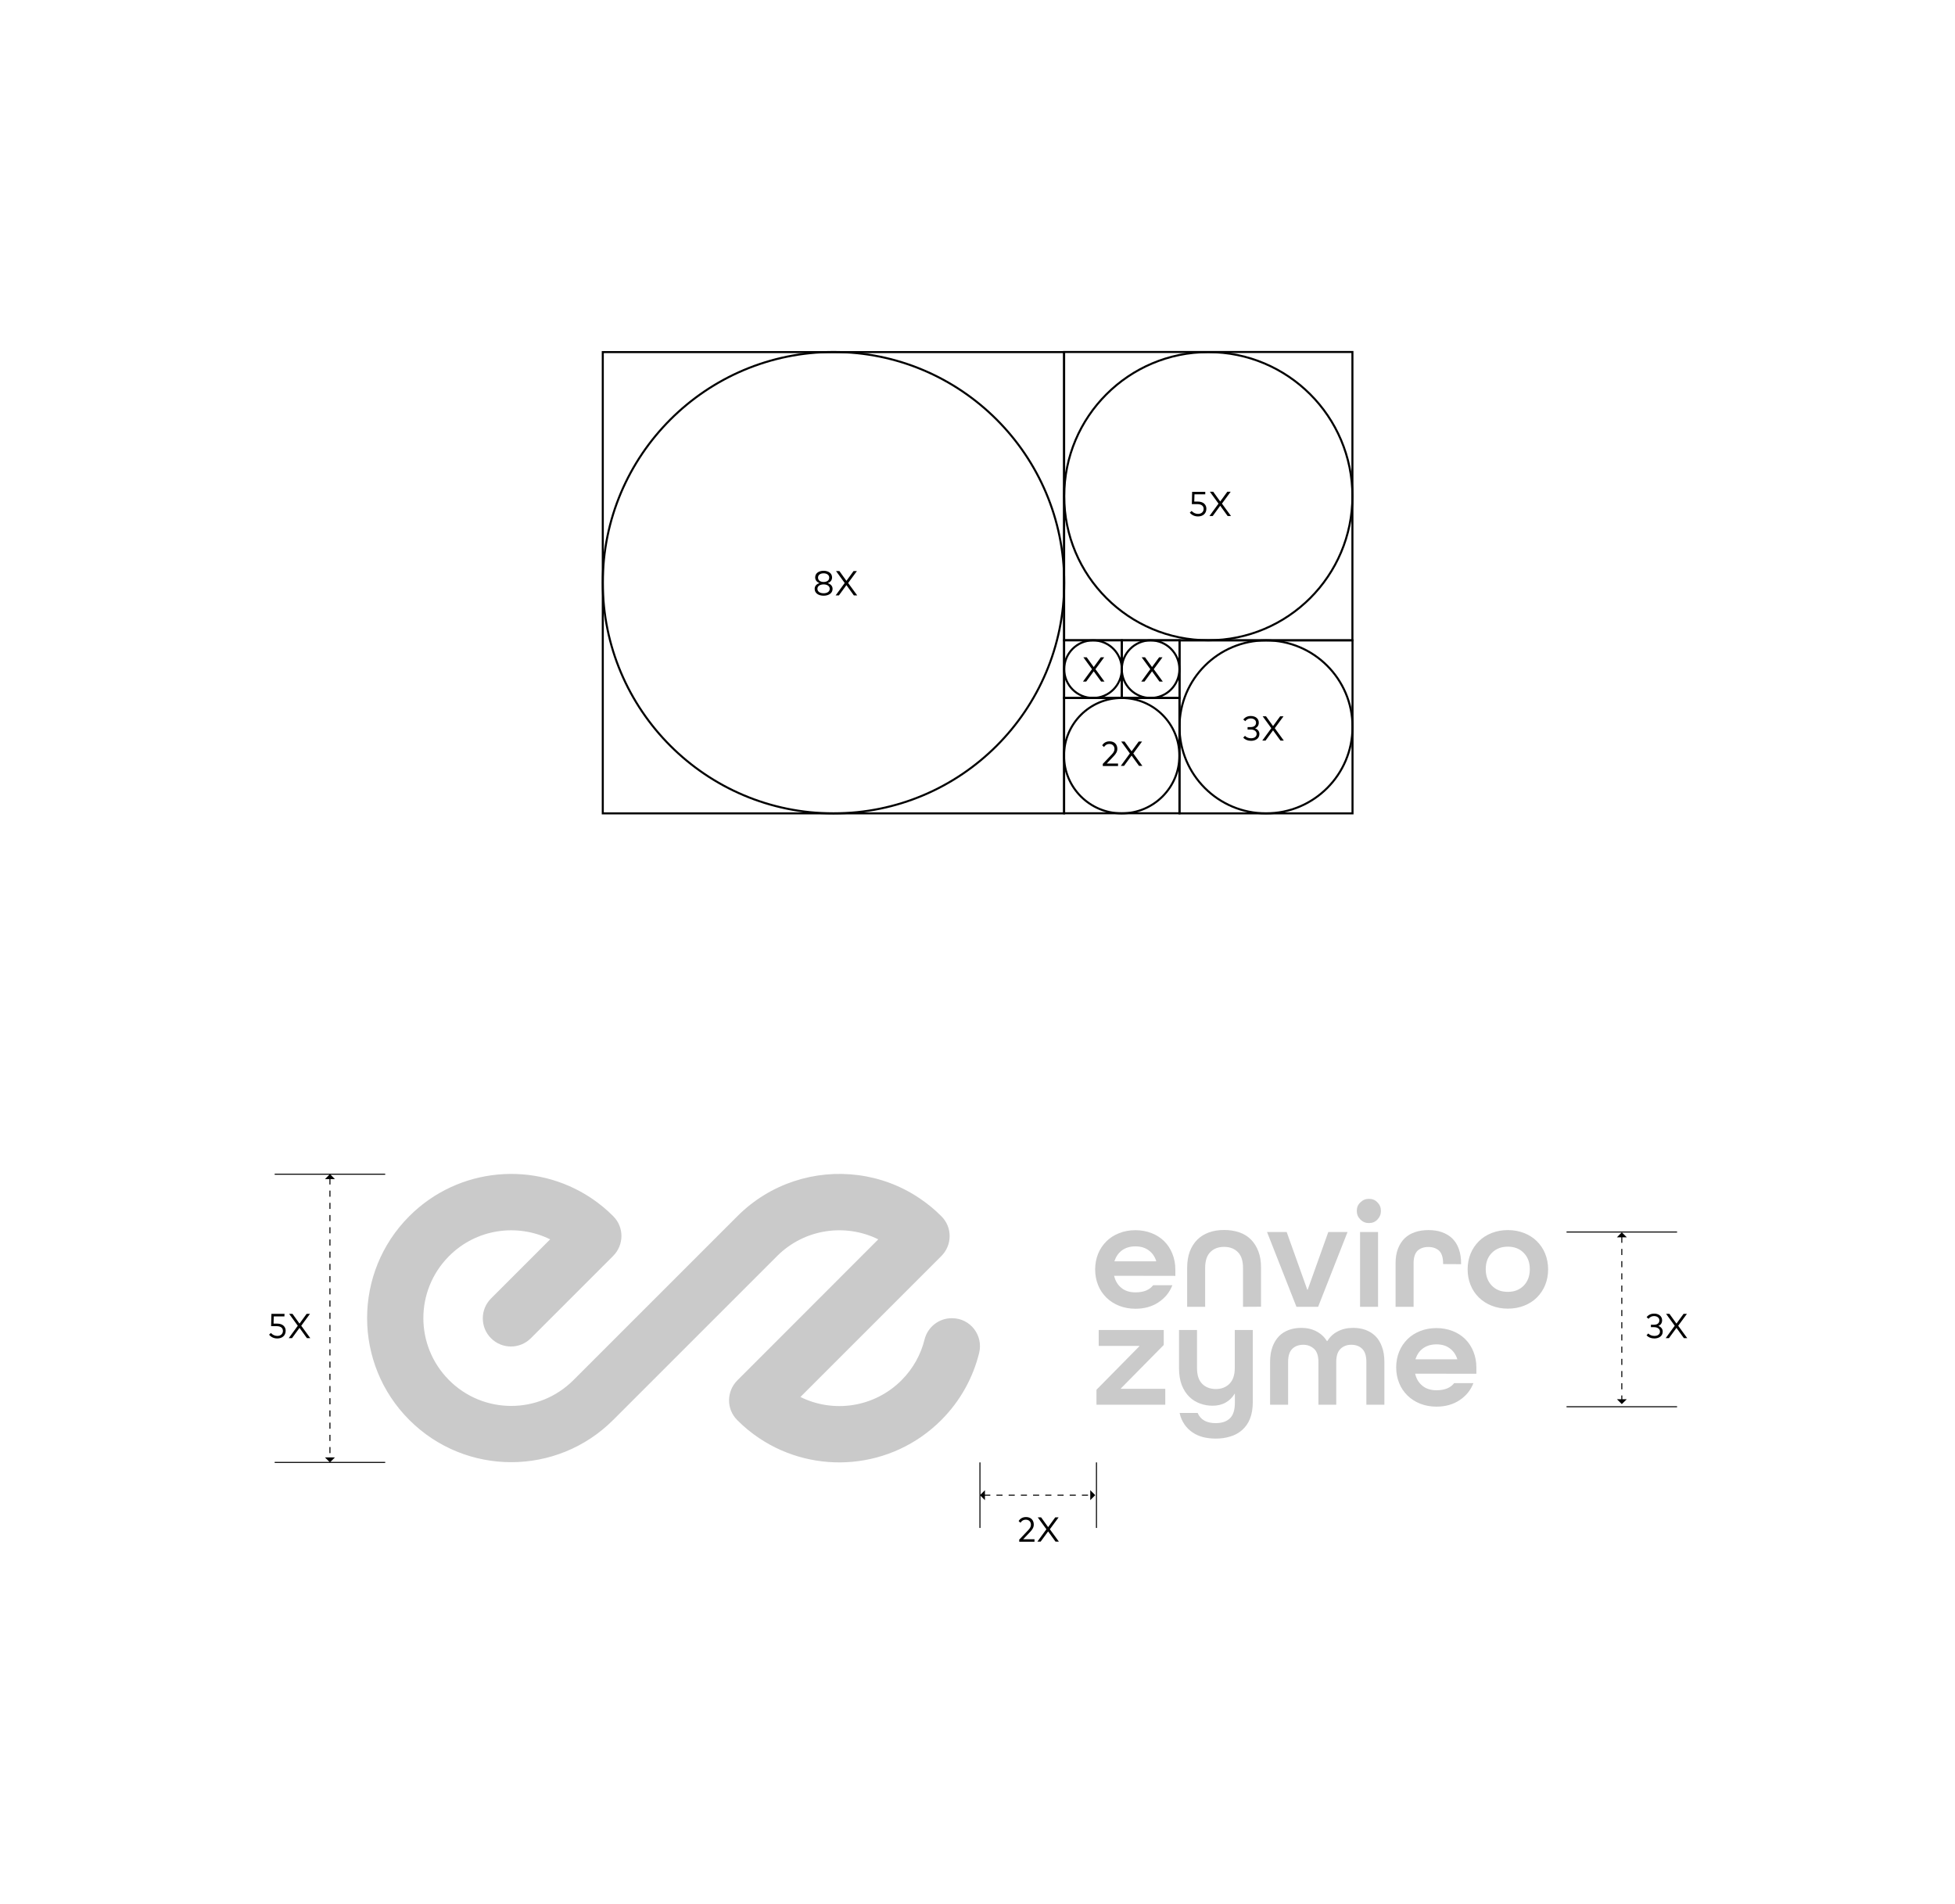 <?xml version="1.0" encoding="utf-8"?>
<!-- Generator: Adobe Illustrator 26.3.1, SVG Export Plug-In . SVG Version: 6.00 Build 0)  -->
<svg version="1.1" id="Layer_1" xmlns="http://www.w3.org/2000/svg" xmlns:xlink="http://www.w3.org/1999/xlink" x="0px" y="0px"
	 viewBox="0 0 1921 1871.1" style="enable-background:new 0 0 1921 1871.1;" xml:space="preserve">
<style type="text/css">
	.st0{fill:none;stroke:#000000;stroke-width:2;stroke-miterlimit:10;}
	.st1{fill:#CACACA;}
	.st2{fill:none;stroke:#000000;stroke-miterlimit:10;}
	.st3{fill:none;stroke:#000000;stroke-miterlimit:10;stroke-dasharray:6,6;}
</style>
<g>
	<g>
		<rect x="1102.3" y="629.2" class="st0" width="56.7" height="56.7"/>
		<rect x="1045.6" y="629.2" class="st0" width="56.7" height="56.7"/>
		<rect x="1045.6" y="685.9" class="st0" width="113.3" height="113.3"/>
		<rect x="1159" y="629.3" class="st0" width="170" height="170"/>
		<rect x="1045.6" y="345.9" class="st0" width="283.3" height="283.3"/>
		<rect x="592.3" y="346" class="st0" width="453.3" height="453.3"/>
		<circle class="st0" cx="819" cy="572.6" r="226.7"/>
		<circle class="st0" cx="1187.3" cy="487.6" r="141.6"/>
		<circle class="st0" cx="1244" cy="714.3" r="85"/>
		<circle class="st0" cx="1130.6" cy="657.6" r="28.3"/>
		<circle class="st0" cx="1074" cy="657.6" r="28.3"/>
		<circle class="st0" cx="1102.2" cy="742.6" r="56.7"/>
		<g>
			<g>
				<path d="M1076.4,657.6l8.9,12.2h-3.3l-7.3-10.1l-7.4,10.1h-3.2l8.9-12.2l-8.5-11.7h3.3l6.9,9.6l7-9.6h3.3L1076.4,657.6z"/>
			</g>
		</g>
		<g>
			<g>
				<path d="M1133.7,657.6l8.9,12.2h-3.3l-7.3-10.1l-7.4,10.1h-3.2l8.9-12.2l-8.5-11.7h3.3l6.9,9.6l7-9.6h3.3L1133.7,657.6z"/>
			</g>
		</g>
		<g>
			<g>
				<path d="M1083,732.4c1.1-1.7,3.2-3.9,7.3-3.9c4.8,0,7.6,3.1,7.6,7.4c0,3-1.7,5.1-3.2,6.8l-7.2,7.6h11.1v2.5h-15v-2.1l9-9.5
					c1.4-1.5,2.5-3.1,2.5-5.2c0-2.7-1.8-4.9-5-4.9c-2.7,0-4.2,1.4-5.3,3L1083,732.4z"/>
				<path d="M1113.6,740.4l8.9,12.2h-3.3l-7.3-10.1l-7.4,10.1h-3.2l8.9-12.2l-8.5-11.7h3.3l6.9,9.6l7-9.6h3.3L1113.6,740.4z"/>
			</g>
		</g>
		<g>
			<g>
				<path d="M1236.9,710.1c0,2.8-1.4,4.7-3.7,5.6c2.5,0.9,4.3,2.8,4.3,5.6c0,4.5-4,6.7-8.2,6.7c-3.3,0-6-1.2-7.7-3.1l1.7-1.8
					c1.4,1.5,3.6,2.4,6,2.4c3,0,5.5-1.4,5.5-4.3c0-2.7-2.6-4.3-5.8-4.3h-3.1v-2.4h3.1c3,0,5.2-1.4,5.2-4.3c0-2.6-2.3-4.2-5.3-4.2
					c-2.4,0-4.2,1.2-5.3,2.7l-1.9-1.6c1.4-2,3.9-3.5,7.3-3.5C1233.7,703.6,1236.9,706.2,1236.9,710.1z"/>
				<path d="M1252.6,715.6l8.9,12.2h-3.3l-7.3-10.1l-7.4,10.1h-3.2l8.9-12.2l-8.5-11.7h3.3l6.9,9.6l7-9.6h3.3L1252.6,715.6z"/>
			</g>
		</g>
		<g>
			<g>
				<path d="M1184.2,485.8h-10.5l-0.2,7.1h3.5c5.6,0,8.4,3.2,8.4,7c0,4.9-3.6,7.6-8.2,7.6c-3.4,0-6.1-1.3-8.1-3.7l1.8-1.7
					c1.5,1.8,3.9,2.9,6.3,2.9c3.5,0,5.5-2.2,5.5-4.9c0-2.6-1.7-4.7-6.4-4.7h-5.2l0.3-12.1h12.9v2.5H1184.2z"/>
				<path d="M1200.7,494.9l8.9,12.2h-3.3L1199,497l-7.4,10.1h-3.2l8.9-12.2l-8.5-11.7h3.3l6.9,9.6l7-9.6h3.3L1200.7,494.9z"/>
			</g>
		</g>
		<g>
			<g>
				<path d="M817.6,567.4c0,3-1.8,4.7-4.2,5.6c2.6,0.9,4.7,2.7,4.7,5.7c0,4.3-3.9,6.7-8.8,6.7s-8.8-2.4-8.8-6.7
					c0-3.1,2.1-4.8,4.7-5.7c-2.3-0.9-4.2-2.7-4.2-5.6c0-4.2,3.7-6.5,8.3-6.5S817.6,563.3,817.6,567.4z M803.2,578.6
					c0,2.9,2.7,4.4,6.1,4.4c3.3,0,6-1.5,6-4.4c0-2.8-2.7-4.3-6-4.3S803.2,575.8,803.2,578.6z M803.8,567.6c0,2.9,2.5,4.3,5.5,4.3
					c3.1,0,5.5-1.4,5.5-4.3c0-2.7-2.5-4.2-5.5-4.2C806.3,563.4,803.8,564.8,803.8,567.6z"/>
				<path d="M833.4,572.9l8.9,12.2H839l-7.3-10.1l-7.4,10.1h-3.2l8.9-12.2l-8.5-11.7h3.3l6.9,9.6l7-9.6h3.3L833.4,572.9z"/>
			</g>
		</g>
	</g>
	<g>
		<g>
			<g>
				<path d="M1000.9,1494.7c1.1-1.7,3.2-3.9,7.3-3.9c4.8,0,7.6,3.1,7.6,7.4c0,3-1.7,5.1-3.2,6.8l-7.2,7.6h11.1v2.5h-15v-2.1l9-9.5
					c1.4-1.5,2.5-3.1,2.5-5.2c0-2.7-1.8-4.9-5-4.9c-2.7,0-4.2,1.4-5.3,3L1000.9,1494.7z"/>
				<path d="M1031.6,1502.8l8.9,12.2h-3.3l-7.3-10.1l-7.4,10.1h-3.2l8.9-12.2l-8.5-11.7h3.3l6.9,9.6l7-9.6h3.3L1031.6,1502.8z"/>
			</g>
		</g>
		<g>
			<g>
				<path d="M279.5,1293.6H269l-0.2,7.1h3.5c5.6,0,8.4,3.2,8.4,7c0,4.9-3.6,7.6-8.2,7.6c-3.4,0-6.1-1.3-8.1-3.7l1.8-1.7
					c1.5,1.8,3.9,2.9,6.3,2.9c3.5,0,5.5-2.2,5.5-4.9c0-2.6-1.7-4.7-6.4-4.7h-5.2l0.3-12.1h12.9
					C279.5,1291.1,279.5,1293.6,279.5,1293.6z"/>
				<path d="M296,1302.8l8.9,12.2h-3.3l-7.3-10.1l-7.4,10.1h-3.2l8.9-12.2l-8.5-11.7h3.3l6.9,9.6l7-9.6h3.3L296,1302.8z"/>
			</g>
		</g>
		<g>
			<path class="st1" d="M1094.8,1253.7v0.3c1.2,5,3.6,8.8,7.2,11.7c3.6,2.9,8.2,4.3,13.7,4.3c8,0,13.7-2.3,17.4-7h18.9
				c-2.8,7.1-7.3,12.6-13.7,16.8c-6.3,4.2-13.9,6.3-22.6,6.3c-5.9,0-11.2-1-16-2.9s-9-4.6-12.5-8c-3.5-3.5-6.3-7.5-8.2-12.3
				c-1.9-4.7-2.9-9.9-2.9-15.4s1-10.7,2.9-15.4s4.7-8.8,8.2-12.3s7.7-6.1,12.5-8s10.1-2.9,16-2.9c5.7,0,11,1,15.9,2.9
				c4.8,1.9,9,4.6,12.4,8c3.5,3.5,6.1,7.5,8,12.3c1.9,4.7,2.9,9.9,2.9,15.4v6.3L1094.8,1253.7L1094.8,1253.7z M1115.7,1224.8
				c-5.2,0-9.6,1.3-13.2,3.9c-3.5,2.6-5.9,6.1-7.4,10.5v0.3h41v-0.3c-1.4-4.4-3.9-8-7.4-10.5
				C1125.2,1226.1,1120.9,1224.8,1115.7,1224.8z"/>
			<path class="st1" d="M1221.4,1284.2V1246c0-7.1-1.7-12.2-5.1-15.6s-7.9-5.1-13.5-5.1s-10.1,1.7-13.5,5.1s-5.1,8.6-5.1,15.6v38.2
				h-17.7V1246c0-6.1,0.9-11.5,2.6-16.2c1.8-4.6,4.2-8.4,7.4-11.6c3.1-3.1,7-5.5,11.4-7.1s9.4-2.4,14.9-2.4s10.4,0.8,14.9,2.3
				c4.4,1.5,8.3,3.9,11.4,7s5.6,7,7.4,11.7s2.6,10,2.6,16.2v38.2L1221.4,1284.2L1221.4,1284.2z"/>
			<path class="st1" d="M1273.9,1284.2l-28.9-73.5h19.3l20.3,56.8h0.3l20.3-56.8h18.9l-28.9,73.5H1273.9z"/>
			<path class="st1" d="M1345.1,1201.9c-3.3,0-6-1.1-8.4-3.5c-2.3-2.3-3.5-5.1-3.5-8.4c0-3.4,1.1-6.2,3.5-8.4
				c2.3-2.3,5.1-3.5,8.4-3.5c3.4,0,6.2,1.1,8.4,3.5c2.3,2.3,3.4,5.1,3.4,8.4s-1.1,6-3.4,8.4
				C1351.3,1200.8,1348.5,1201.9,1345.1,1201.9z M1336.4,1284.2v-73.5h17.7v73.5H1336.4z"/>
			<path class="st1" d="M1418,1242.2v-0.7c0-5.9-1.4-10.1-4-12.5c-2.7-2.4-6.2-3.6-10.5-3.6s-7.9,1.2-10.5,3.6s-4,6.6-4,12.5v42.7
				h-17.7v-42.7c0-5.5,0.8-10.4,2.4-14.5s3.8-7.5,6.6-10.2c2.8-2.7,6.2-4.7,10.2-6c3.9-1.4,8.4-2,13.1-2s9.1,0.6,13.1,2
				c3.9,1.4,7.4,3.4,10.2,6.1s5,6.1,6.5,10.3c1.5,4.1,2.3,9,2.3,14.6v0.5L1418,1242.2L1418,1242.2z"/>
			<path class="st1" d="M1521.2,1247.4c0,5.5-1,10.7-2.9,15.4s-4.7,8.8-8.2,12.3s-7.7,6.1-12.5,8s-10.1,2.9-15.9,2.9
				c-5.9,0-11.2-1-16-2.9s-9-4.6-12.5-8c-3.5-3.5-6.3-7.5-8.2-12.3c-1.9-4.7-2.9-9.9-2.9-15.4s1-10.7,2.9-15.4
				c1.9-4.7,4.7-8.8,8.2-12.3s7.7-6.1,12.5-8s10.1-2.9,16-2.9c5.7,0,11,1,15.9,2.9c4.8,1.9,9.1,4.6,12.5,8c3.5,3.5,6.3,7.5,8.2,12.3
				C1520.2,1236.7,1521.2,1241.9,1521.2,1247.4z M1481.6,1269.5c6.5,0,11.7-2.1,15.7-6.2c3.9-4.1,5.9-9.4,5.9-16s-1.9-11.9-5.9-16
				c-3.9-4.1-9.2-6.2-15.7-6.2s-11.8,2.1-15.8,6.2s-5.9,9.4-5.9,16s2,11.9,5.9,16C1469.8,1267.5,1475,1269.5,1481.6,1269.5z"/>
			<path class="st1" d="M1077.4,1380.4v-14.7l42.2-42.8v-0.3h-40V1307h63.9v14.7l-42.2,42.8v0.3h43.7v15.6H1077.4z"/>
			<path class="st1" d="M1213.4,1369.7h-0.3c-2.2,3.7-5.1,6.5-8.8,8.6c-3.7,2.1-8,3.1-12.8,3.1c-4.3,0-8.4-0.7-12.4-2.2
				c-3.9-1.4-7.5-3.6-10.5-6.6c-3.1-3-5.5-6.8-7.4-11.5c-1.8-4.7-2.7-10.4-2.7-16.9V1307h17.7v37.3c0,7.1,1.7,12.2,5.1,15.6
				s7.9,5.1,13.5,5.1c5.5,0,9.9-1.8,13.3-5.2s5.2-8.6,5.2-15.4V1307h17.7v70.9c0,6.4-1,11.9-2.8,16.4s-4.5,8.2-7.8,11.1
				s-7.2,5-11.7,6.3c-4.4,1.4-9.2,2-14.3,2c-4.3,0-8.3-0.5-12.1-1.4c-3.8-1-7.3-2.5-10.4-4.6s-5.8-4.7-8-7.9s-3.9-6.9-4.8-11.3h17.7
				c2.9,6.7,8.8,10,17.7,10c6,0,10.7-1.5,14-4.7c3.3-3.1,4.9-8.3,4.9-15.4L1213.4,1369.7L1213.4,1369.7z"/>
			<path class="st1" d="M1295.5,1380.4v-42c0-5.9-1.4-10.3-4.3-12.9s-6.3-4-10.6-4c-4.3,0-8,1.3-10.7,3.9c-2.8,2.7-4.2,7-4.2,13v42
				H1248v-42c0-5.8,0.8-10.7,2.4-15c1.6-4.2,3.8-7.7,6.4-10.4c2.7-2.7,5.9-4.7,9.7-6.1c3.8-1.4,7.8-2,12.2-2
				c5.5,0,10.4,1.1,14.8,3.4s7.8,5.5,10.4,9.6h0.3c2.6-4.2,6-7.4,10.4-9.6c4.3-2.3,9.3-3.4,15-3.4c4.3,0,8.4,0.6,12.2,2
				c3.8,1.4,7,3.4,9.7,6.1s4.9,6.2,6.4,10.4c1.6,4.2,2.4,9.2,2.4,15v42h-17.7v-42c0-6-1.4-10.4-4.2-13c-2.8-2.7-6.3-3.9-10.7-3.9
				c-4.3,0-7.8,1.4-10.5,4c-2.8,2.7-4.2,7-4.2,12.9v42H1295.5z"/>
			<path class="st1" d="M1390.6,1349.9v0.3c1.2,5,3.6,8.8,7.2,11.7c3.6,2.9,8.2,4.3,13.7,4.3c8,0,13.7-2.3,17.4-7h18.9
				c-2.8,7.1-7.3,12.6-13.7,16.8c-6.3,4.2-13.9,6.3-22.6,6.3c-5.9,0-11.2-1-16-2.9s-9-4.6-12.5-8c-3.5-3.5-6.3-7.5-8.2-12.3
				c-1.9-4.7-2.9-9.9-2.9-15.4s1-10.7,2.9-15.4c1.9-4.7,4.7-8.8,8.2-12.3s7.7-6.1,12.5-8s10.1-2.9,16-2.9c5.7,0,11,1,15.9,2.9
				c4.8,1.9,9,4.6,12.4,8c3.5,3.5,6.1,7.5,8,12.3c1.9,4.7,2.9,9.9,2.9,15.4v6.3L1390.6,1349.9L1390.6,1349.9z M1411.5,1321.1
				c-5.2,0-9.6,1.3-13.2,3.9s-5.9,6.1-7.4,10.5v0.3h41v-0.3c-1.4-4.4-3.9-8-7.4-10.5C1421.1,1322.4,1416.8,1321.1,1411.5,1321.1z"/>
		</g>
		<path class="st1" d="M935.5,1295.4c17.9,0,30.9,16.8,26.6,34.2c-6,24.2-18.4,47.1-37.3,66c-48.6,48.6-123.8,54.5-178.8,17.7
			c-7.6-5.1-14.8-10.9-21.5-17.7c-0.1-0.1-0.2-0.2-0.2-0.2c-10.7-10.8-10.5-28.1,0.2-38.9l22.8-22.8L863,1217.9
			c-32.2-15.9-72.3-10.5-99.2,16.2c-0.1,0.1-0.1,0.1-0.2,0.2l-79.4,79.4l-81.7,81.7c-55.3,55.3-145,55.3-200.3,0s-55.3-145,0-200.3
			c48.6-48.6,123.8-54.5,178.8-17.7c7.6,5.1,14.8,10.9,21.5,17.7c0.1,0.1,0.2,0.2,0.2,0.2c10.7,10.8,10.5,28.1-0.2,38.9l-22.8,22.8
			l-58.1,58.1c-10.8,10.8-28.3,10.8-39.1,0l0,0c-10.8-10.8-10.8-28.3,0-39.1l58.1-58.1c-32.5-16-72.9-10.4-99.7,16.8
			c-33.2,33.7-33.2,87.5,0,121.2c33.7,34.2,88.7,34.2,122.5,0.4l161.2-161.2c32.3-32.3,76.4-45.8,118.6-40.3
			c21.2,2.7,41.9,10.3,60.3,22.7c7.6,5.1,14.8,10.9,21.5,17.7c0.1,0.1,0.2,0.2,0.2,0.2c10.7,10.8,10.5,28.1-0.2,38.9l-138.5,138.5
			c32.2,16,72.4,10.5,99.3-16.4c11.5-11.5,19.1-25.5,22.7-40.2c3.1-12.2,14.1-20.8,26.6-20.8L935.5,1295.4L935.5,1295.4z"/>
		<line class="st2" x1="378.5" y1="1153.9" x2="269.9" y2="1153.9"/>
		<line class="st2" x1="378.5" y1="1437.1" x2="269.9" y2="1437.1"/>
		<g>
			<g>
				<line class="st3" x1="324.2" y1="1158" x2="324.2" y2="1432.9"/>
				<g>
					<polygon points="329.1,1158.7 319.3,1158.7 324.2,1153.8 					"/>
				</g>
				<g>
					<polygon points="329.1,1432.2 319.3,1432.2 324.2,1437.1 					"/>
				</g>
			</g>
		</g>
		<g>
			<g>
				<path d="M1633.2,1297.4c0,2.8-1.4,4.7-3.7,5.6c2.5,0.9,4.3,2.8,4.3,5.6c0,4.5-4,6.7-8.2,6.7c-3.3,0-6-1.2-7.7-3.1l1.7-1.8
					c1.4,1.5,3.6,2.4,6,2.4c3,0,5.5-1.4,5.5-4.3c0-2.7-2.6-4.3-5.8-4.3h-3.1v-2.4h3.1c3,0,5.2-1.4,5.2-4.3c0-2.6-2.3-4.2-5.3-4.2
					c-2.4,0-4.2,1.2-5.3,2.7l-1.9-1.6c1.4-2,3.9-3.5,7.3-3.5C1630,1290.8,1633.2,1293.6,1633.2,1297.4z"/>
				<path d="M1649,1302.8l8.9,12.2h-3.3l-7.3-10.1l-7.4,10.1h-3.2l8.9-12.2l-8.5-11.7h3.3l6.9,9.6l7-9.6h3.3L1649,1302.8z"/>
			</g>
		</g>
		<line class="st2" x1="1647.9" y1="1210.7" x2="1539.3" y2="1210.7"/>
		<line class="st2" x1="1647.9" y1="1382.4" x2="1539.3" y2="1382.4"/>
		<g>
			<g>
				<line class="st3" x1="1593.6" y1="1215.3" x2="1593.6" y2="1375.6"/>
				<g>
					<polygon points="1598.5,1215.9 1588.8,1215.9 1593.6,1211 					"/>
				</g>
				<g>
					<polygon points="1598.5,1375 1588.8,1375 1593.6,1379.8 					"/>
				</g>
			</g>
		</g>
		<g>
			<g>
				<line class="st3" x1="967.1" y1="1469.3" x2="1072" y2="1469.3"/>
				<g>
					<polygon points="967.8,1464.4 967.8,1474.2 962.9,1469.3 					"/>
				</g>
				<g>
					<polygon points="1071.3,1464.4 1071.3,1474.2 1076.2,1469.3 					"/>
				</g>
			</g>
		</g>
		<line class="st2" x1="962.9" y1="1437.1" x2="962.9" y2="1501.5"/>
		<line class="st2" x1="1077.4" y1="1437.1" x2="1077.4" y2="1501.5"/>
	</g>
</g>
</svg>
